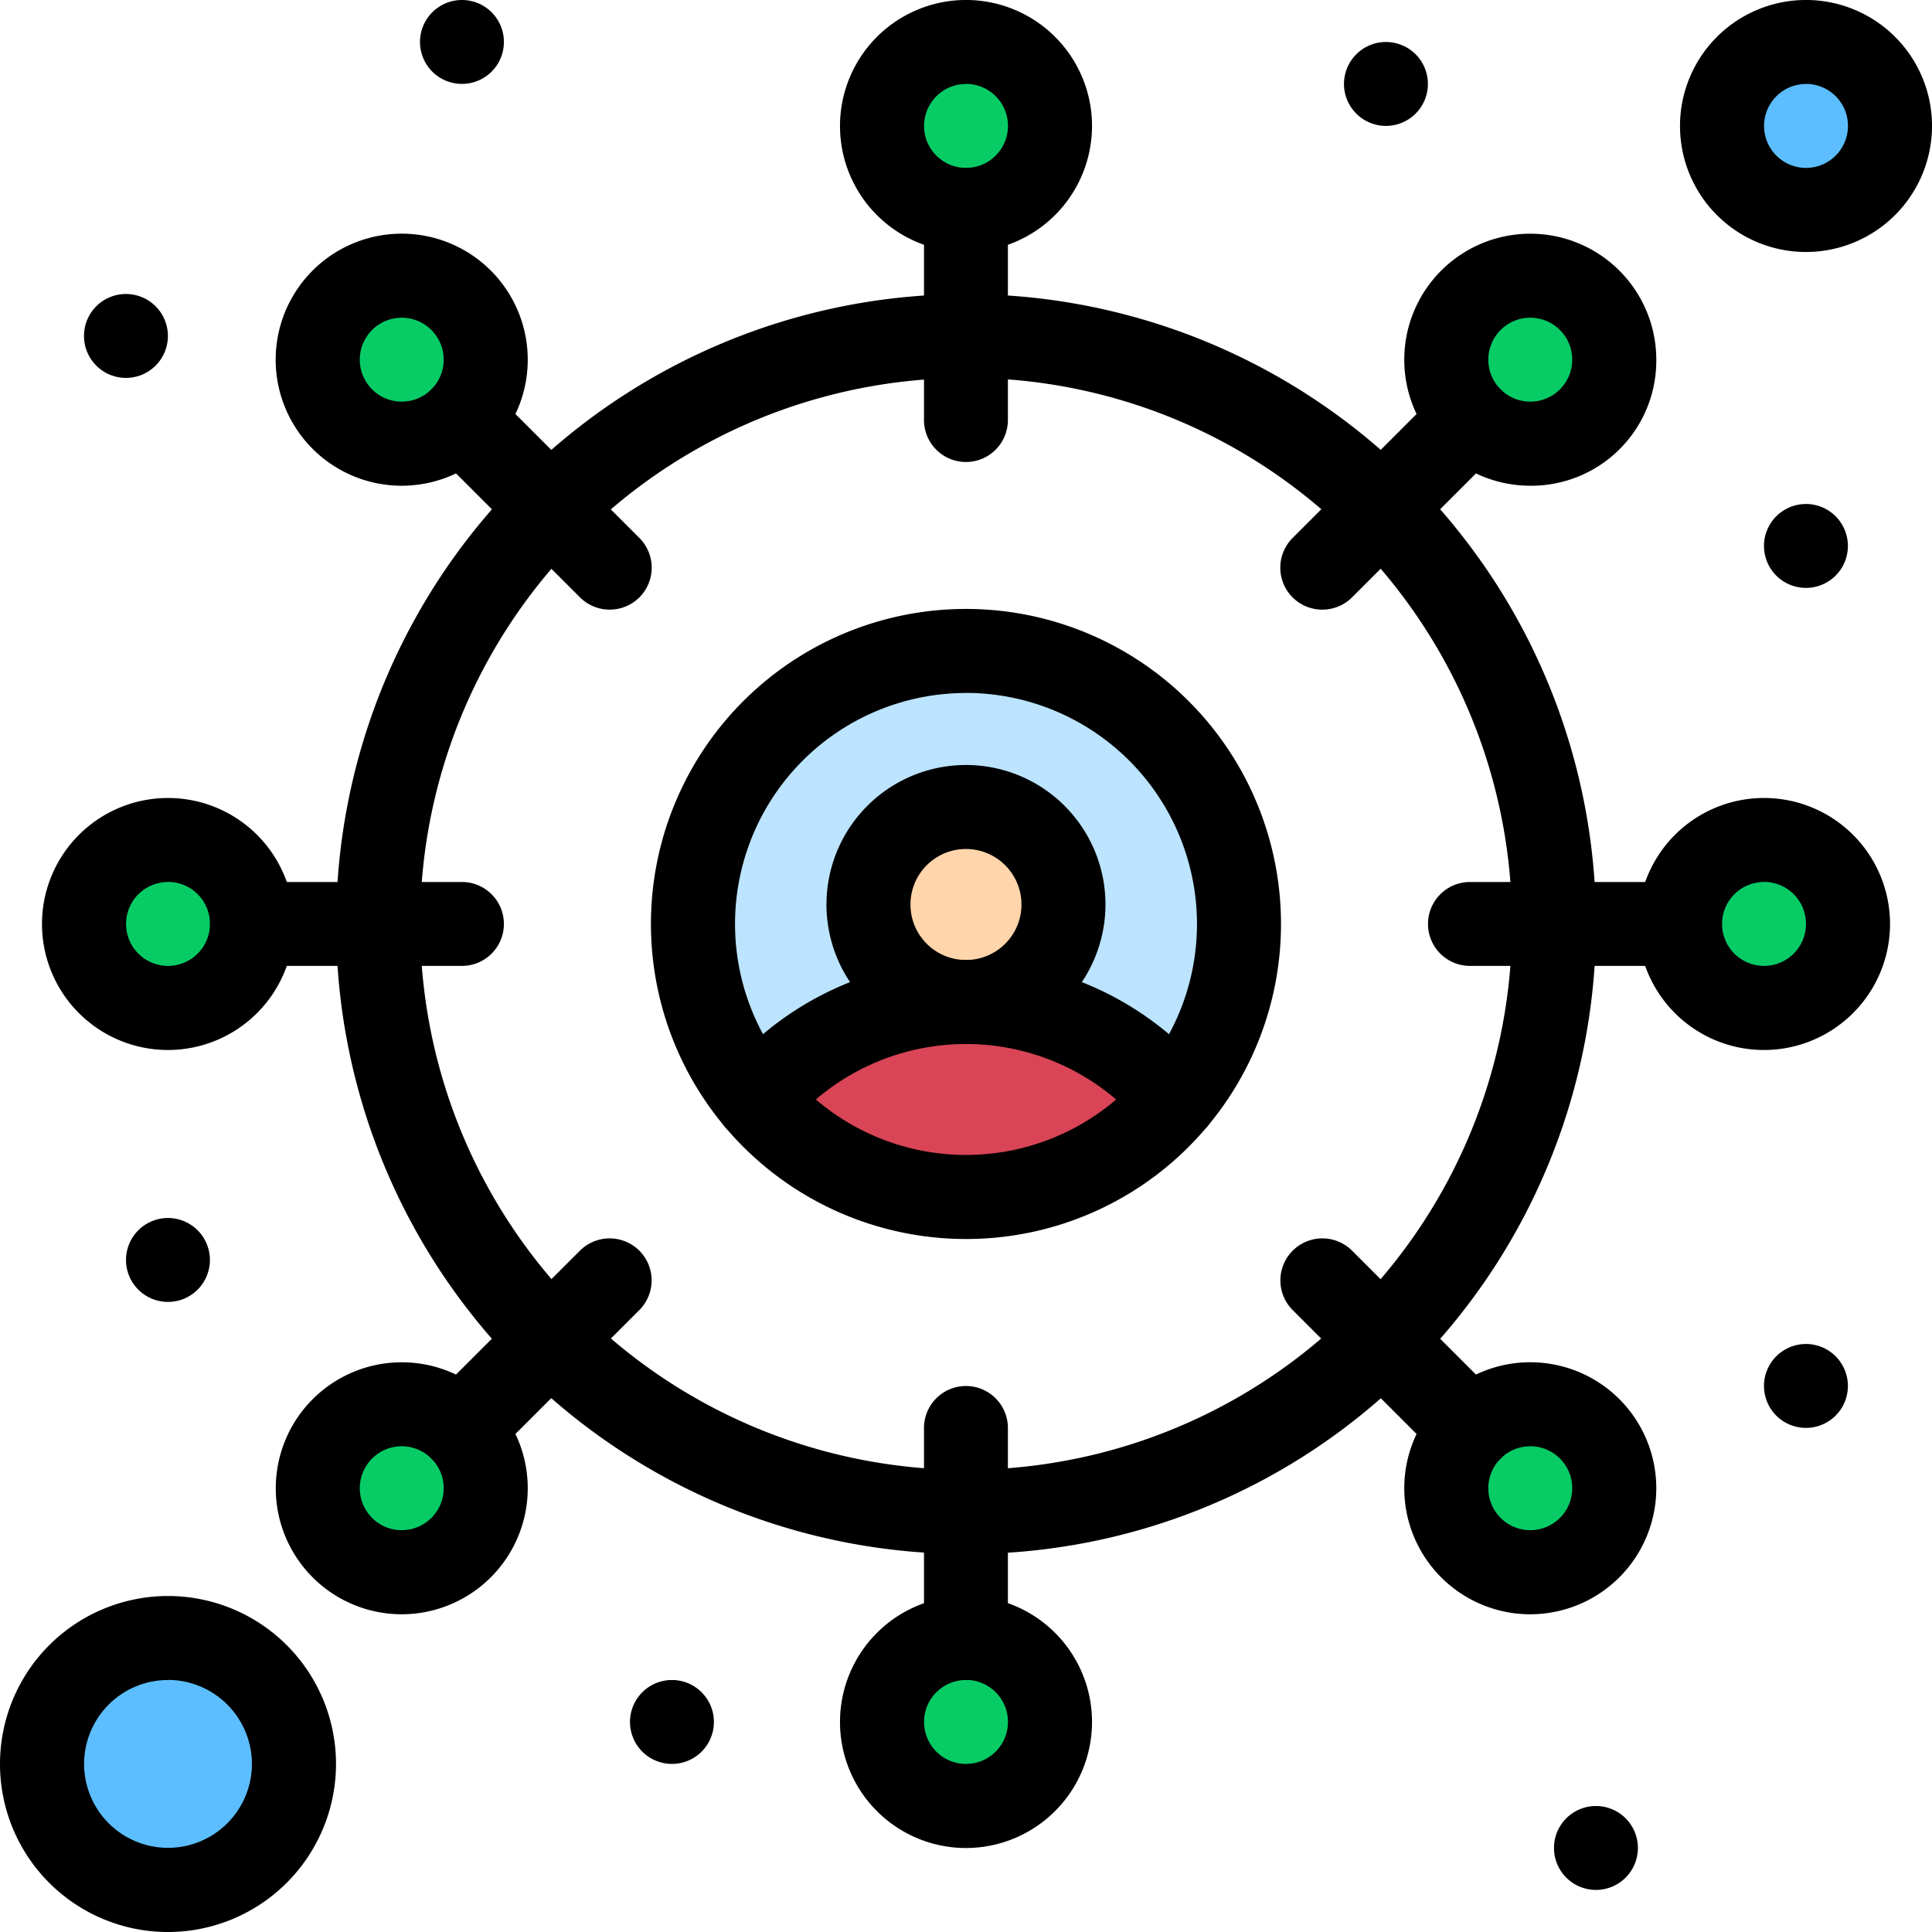 <svg xmlns="http://www.w3.org/2000/svg" width="87.501" height="87.501" viewBox="0 0 87.501 87.501">
  <g id="icon_presentation" transform="translate(-30 -40)">
    <path id="Path_1213" data-name="Path 1213" d="M229.158,282.987a12.362,12.362,0,0,1-18.938,0,12.359,12.359,0,0,1,18.938,0Z" transform="translate(-145.939 -193.189)" fill="#d94556"/>
    <path id="Path_1214" data-name="Path 1214" d="M241.205,232.14a4.416,4.416,0,1,1-4.415,4.417,4.416,4.416,0,0,1,4.415-4.417Z" transform="translate(-167.454 -155.591)" fill="#ffd5ab"/>
    <path id="Path_1215" data-name="Path 1215" d="M219.729,207.364a12.3,12.3,0,0,1-2.9,7.949,12.341,12.341,0,0,0-9.469-4.417,4.416,4.416,0,1,0-4.415-4.415,4.415,4.415,0,0,0,4.415,4.415,12.34,12.34,0,0,0-9.469,4.417,12.364,12.364,0,1,1,21.833-7.949Z" transform="translate(-133.614 -125.516)" fill="#bce4ff"/>
    <path id="Path_1216" data-name="Path 1216" d="M443.8,50a3.8,3.8,0,1,1-3.8,3.8A3.8,3.8,0,0,1,443.8,50Z" transform="translate(-332.01 -8.098)" fill="#5cbeff"/>
    <path id="Path_1217" data-name="Path 1217" d="M451.9,160a1.9,1.9,0,1,1-1.9,1.9A1.9,1.9,0,0,1,451.9,160Z" transform="translate(-340.108 -97.174)"/>
    <path id="Path_1218" data-name="Path 1218" d="M451.9,360a1.9,1.9,0,1,1-1.9,1.9A1.9,1.9,0,0,1,451.9,360Z" transform="translate(-340.108 -259.13)"/>
    <path id="Path_1219" data-name="Path 1219" d="M433.8,240a3.8,3.8,0,1,1-3.8,3.8A3.8,3.8,0,0,1,433.8,240Z" transform="translate(-323.912 -161.956)" fill="#07cc66"/>
    <path id="Path_1220" data-name="Path 1220" d="M401.9,470a1.9,1.9,0,1,1-1.9,1.9A1.9,1.9,0,0,1,401.9,470Z" transform="translate(-299.619 -348.205)"/>
    <path id="Path_1221" data-name="Path 1221" d="M378.154,105.65a3.8,3.8,0,1,1-3.8,3.8A3.8,3.8,0,0,1,378.154,105.65Z" transform="translate(-278.848 -53.162)" fill="#07cc66"/>
    <path id="Path_1222" data-name="Path 1222" d="M378.154,374.35a3.806,3.806,0,1,1-2.69,1.115A3.8,3.8,0,0,1,378.154,374.35Z" transform="translate(-278.848 -270.75)" fill="#07cc66"/>
    <path id="Path_1223" data-name="Path 1223" d="M351.9,50a1.9,1.9,0,1,1-1.9,1.9A1.9,1.9,0,0,1,351.9,50Z" transform="translate(-259.13 -8.098)"/>
    <path id="Path_1224" data-name="Path 1224" d="M243.8,50a3.8,3.8,0,1,1-3.8,3.8A3.8,3.8,0,0,1,243.8,50Z" transform="translate(-170.054 -8.098)" fill="#07cc66"/>
    <path id="Path_1225" data-name="Path 1225" d="M243.8,430a3.8,3.8,0,1,1-3.8,3.8A3.8,3.8,0,0,1,243.8,430Z" transform="translate(-170.054 -315.814)" fill="#07cc66"/>
    <path id="Path_1226" data-name="Path 1226" d="M181.9,440a1.9,1.9,0,1,1-1.9,1.9A1.9,1.9,0,0,1,181.9,440Z" transform="translate(-121.467 -323.912)"/>
    <path id="Path_1227" data-name="Path 1227" d="M131.9,40a1.9,1.9,0,1,1-1.9,1.9A1.9,1.9,0,0,1,131.9,40Z" transform="translate(-80.978)"/>
    <path id="Path_1228" data-name="Path 1228" d="M109.454,105.65a3.8,3.8,0,1,1-3.8,3.8A3.8,3.8,0,0,1,109.454,105.65Z" transform="translate(-61.26 -53.162)" fill="#07cc66"/>
    <path id="Path_1229" data-name="Path 1229" d="M112.144,375.465a3.8,3.8,0,1,1-2.69-1.115A3.786,3.786,0,0,1,112.144,375.465Z" transform="translate(-61.26 -270.75)" fill="#07cc66"/>
    <circle id="Ellipse_43" data-name="Ellipse 43" cx="5.5" cy="5.5" r="5.5" transform="translate(32 114.501)" fill="#5cbeff"/>
    <path id="Path_1230" data-name="Path 1230" d="M53.8,240a3.8,3.8,0,1,1-3.8,3.8A3.8,3.8,0,0,1,53.8,240Z" transform="translate(-16.196 -161.956)" fill="#07cc66"/>
    <path id="Path_1231" data-name="Path 1231" d="M61.9,330a1.9,1.9,0,1,1-1.9,1.9A1.9,1.9,0,0,1,61.9,330Z" transform="translate(-24.293 -234.836)"/>
    <path id="Path_1232" data-name="Path 1232" d="M51.9,110a1.9,1.9,0,1,1-1.9,1.9A1.9,1.9,0,0,1,51.9,110Z" transform="translate(-16.196 -56.685)"/>
    <path id="Path_1233" data-name="Path 1233" d="M233.107,234.776a6.318,6.318,0,1,1,6.317-6.317A6.324,6.324,0,0,1,233.107,234.776Zm0-8.832a2.514,2.514,0,1,0,2.513,2.515A2.517,2.517,0,0,0,233.107,225.944Z" transform="translate(-159.357 -147.493)"/>
    <path id="Path_1234" data-name="Path 1234" d="M202.121,276.791a1.9,1.9,0,0,1-1.455-3.126,14.261,14.261,0,0,1,21.85,0,1.9,1.9,0,0,1-2.912,2.448,10.457,10.457,0,0,0-16.026,0A1.9,1.9,0,0,1,202.121,276.791Z" transform="translate(-137.841 -185.091)"/>
    <path id="Path_1235" data-name="Path 1235" d="M199.266,213.533a14.268,14.268,0,1,1,10.925-5.092A14.238,14.238,0,0,1,199.266,213.533Zm0-24.729a10.461,10.461,0,1,0,10.462,10.462A10.474,10.474,0,0,0,199.266,188.8Z" transform="translate(-125.516 -117.418)"/>
    <path id="Path_1236" data-name="Path 1236" d="M138.533,167.066a28.53,28.53,0,1,1,20.177-8.357A28.354,28.354,0,0,1,138.533,167.066Zm0-53.262a24.725,24.725,0,1,0,17.487,7.242A24.574,24.574,0,0,0,138.533,113.8Z" transform="translate(-64.782 -56.685)"/>
    <path id="Path_1237" data-name="Path 1237" d="M251.9,93.315a1.9,1.9,0,0,1-1.9-1.9V81.9a1.9,1.9,0,0,1,3.8,0v9.511A1.9,1.9,0,0,1,251.9,93.315Z" transform="translate(-178.152 -32.391)"/>
    <path id="Path_1238" data-name="Path 1238" d="M235.707,51.413a5.707,5.707,0,1,1,5.707-5.707A5.713,5.713,0,0,1,235.707,51.413Zm0-7.609a1.9,1.9,0,1,0,1.9,1.9A1.9,1.9,0,0,0,235.707,43.8Z" transform="translate(-161.956)"/>
    <path id="Path_1239" data-name="Path 1239" d="M251.9,383.315a1.9,1.9,0,0,1-1.9-1.9V371.9a1.9,1.9,0,0,1,3.8,0v9.511A1.9,1.9,0,0,1,251.9,383.315Z" transform="translate(-178.152 -267.227)"/>
    <path id="Path_1240" data-name="Path 1240" d="M235.707,431.413a5.707,5.707,0,1,1,5.707-5.707A5.713,5.713,0,0,1,235.707,431.413Zm0-7.609a1.9,1.9,0,1,0,1.9,1.9A1.9,1.9,0,0,0,235.707,423.8Z" transform="translate(-161.956 -307.716)"/>
    <path id="Path_1241" data-name="Path 1241" d="M336.752,140.321a1.9,1.9,0,0,1-1.345-3.247l6.726-6.726a1.9,1.9,0,0,1,2.69,2.69l-6.726,6.726A1.9,1.9,0,0,1,336.752,140.321Z" transform="translate(-246.862 -72.71)"/>
    <path id="Path_1242" data-name="Path 1242" d="M370.057,107.063a5.707,5.707,0,1,1,5.707-5.707A5.663,5.663,0,0,1,370.057,107.063Zm0-7.609a1.9,1.9,0,0,0-1.9,1.9,1.9,1.9,0,0,0,1.9,1.9,1.9,1.9,0,0,0,0-3.8Z" transform="translate(-270.75 -45.064)"/>
    <path id="Path_1243" data-name="Path 1243" d="M131.692,345.381a1.9,1.9,0,0,1-1.345-3.247l6.726-6.726a1.9,1.9,0,1,1,2.69,2.69l-6.726,6.726A1.9,1.9,0,0,1,131.692,345.381Z" transform="translate(-80.808 -238.764)"/>
    <path id="Path_1244" data-name="Path 1244" d="M101.357,375.763a5.706,5.706,0,1,1,5.707-5.707A5.713,5.713,0,0,1,101.357,375.763Zm0-7.609a1.9,1.9,0,1,0,1.9,1.9,1.9,1.9,0,0,0-1.9-1.9Z" transform="translate(-53.162 -262.652)"/>
    <path id="Path_1245" data-name="Path 1245" d="M381.413,253.8H371.9a1.9,1.9,0,0,1,0-3.8h9.511a1.9,1.9,0,0,1,0,3.8Z" transform="translate(-275.325 -170.054)"/>
    <path id="Path_1246" data-name="Path 1246" d="M425.707,241.413a5.707,5.707,0,1,1,5.707-5.707A5.713,5.713,0,0,1,425.707,241.413Zm0-7.609a1.9,1.9,0,1,0,1.9,1.9A1.9,1.9,0,0,0,425.707,233.8Z" transform="translate(-315.814 -153.858)"/>
    <path id="Path_1247" data-name="Path 1247" d="M91.413,253.8H81.9a1.9,1.9,0,0,1,0-3.8h9.511a1.9,1.9,0,1,1,0,3.8Z" transform="translate(-40.489 -170.054)"/>
    <path id="Path_1248" data-name="Path 1248" d="M45.707,241.413a5.707,5.707,0,1,1,5.707-5.707A5.713,5.713,0,0,1,45.707,241.413Zm0-7.609a1.9,1.9,0,1,0,1.9,1.9A1.9,1.9,0,0,0,45.707,233.8Z" transform="translate(-8.098 -153.858)"/>
    <path id="Path_1249" data-name="Path 1249" d="M343.479,345.381a1.9,1.9,0,0,1-1.345-.557l-6.726-6.726a1.9,1.9,0,0,1,2.69-2.69l6.726,6.726a1.9,1.9,0,0,1-1.345,3.247Z" transform="translate(-246.862 -238.764)"/>
    <path id="Path_1250" data-name="Path 1250" d="M370.057,375.763a5.707,5.707,0,1,1,5.707-5.707A5.713,5.713,0,0,1,370.057,375.763Zm0-7.609a1.9,1.9,0,0,0-1.9,1.9,1.9,1.9,0,1,0,1.9-1.9Z" transform="translate(-270.75 -262.652)"/>
    <path id="Path_1251" data-name="Path 1251" d="M138.419,140.32a1.9,1.9,0,0,1-1.345-.557l-6.726-6.726a1.9,1.9,0,0,1,2.69-2.69l6.726,6.726a1.9,1.9,0,0,1-1.345,3.247Z" transform="translate(-80.808 -72.71)"/>
    <path id="Path_1252" data-name="Path 1252" d="M101.357,107.063a5.708,5.708,0,1,1,4.033-1.67,5.713,5.713,0,0,1-4.033,1.67Zm0-7.609a1.9,1.9,0,0,0,0,3.8,1.9,1.9,0,0,0,1.9-1.9A1.9,1.9,0,0,0,101.357,99.454Z" transform="translate(-53.162 -45.064)"/>
    <path id="Path_1253" data-name="Path 1253" d="M37.609,435.218a7.609,7.609,0,1,1,7.609-7.609A7.617,7.617,0,0,1,37.609,435.218Zm0-11.413a3.8,3.8,0,1,0,3.8,3.8A3.809,3.809,0,0,0,37.609,423.8Z" transform="translate(0 -307.716)"/>
    <path id="Path_1254" data-name="Path 1254" d="M435.707,51.413a5.707,5.707,0,1,1,5.707-5.707A5.713,5.713,0,0,1,435.707,51.413Zm0-7.609a1.9,1.9,0,1,0,1.9,1.9A1.9,1.9,0,0,0,435.707,43.8Z" transform="translate(-323.912)"/>
  </g>
</svg>
